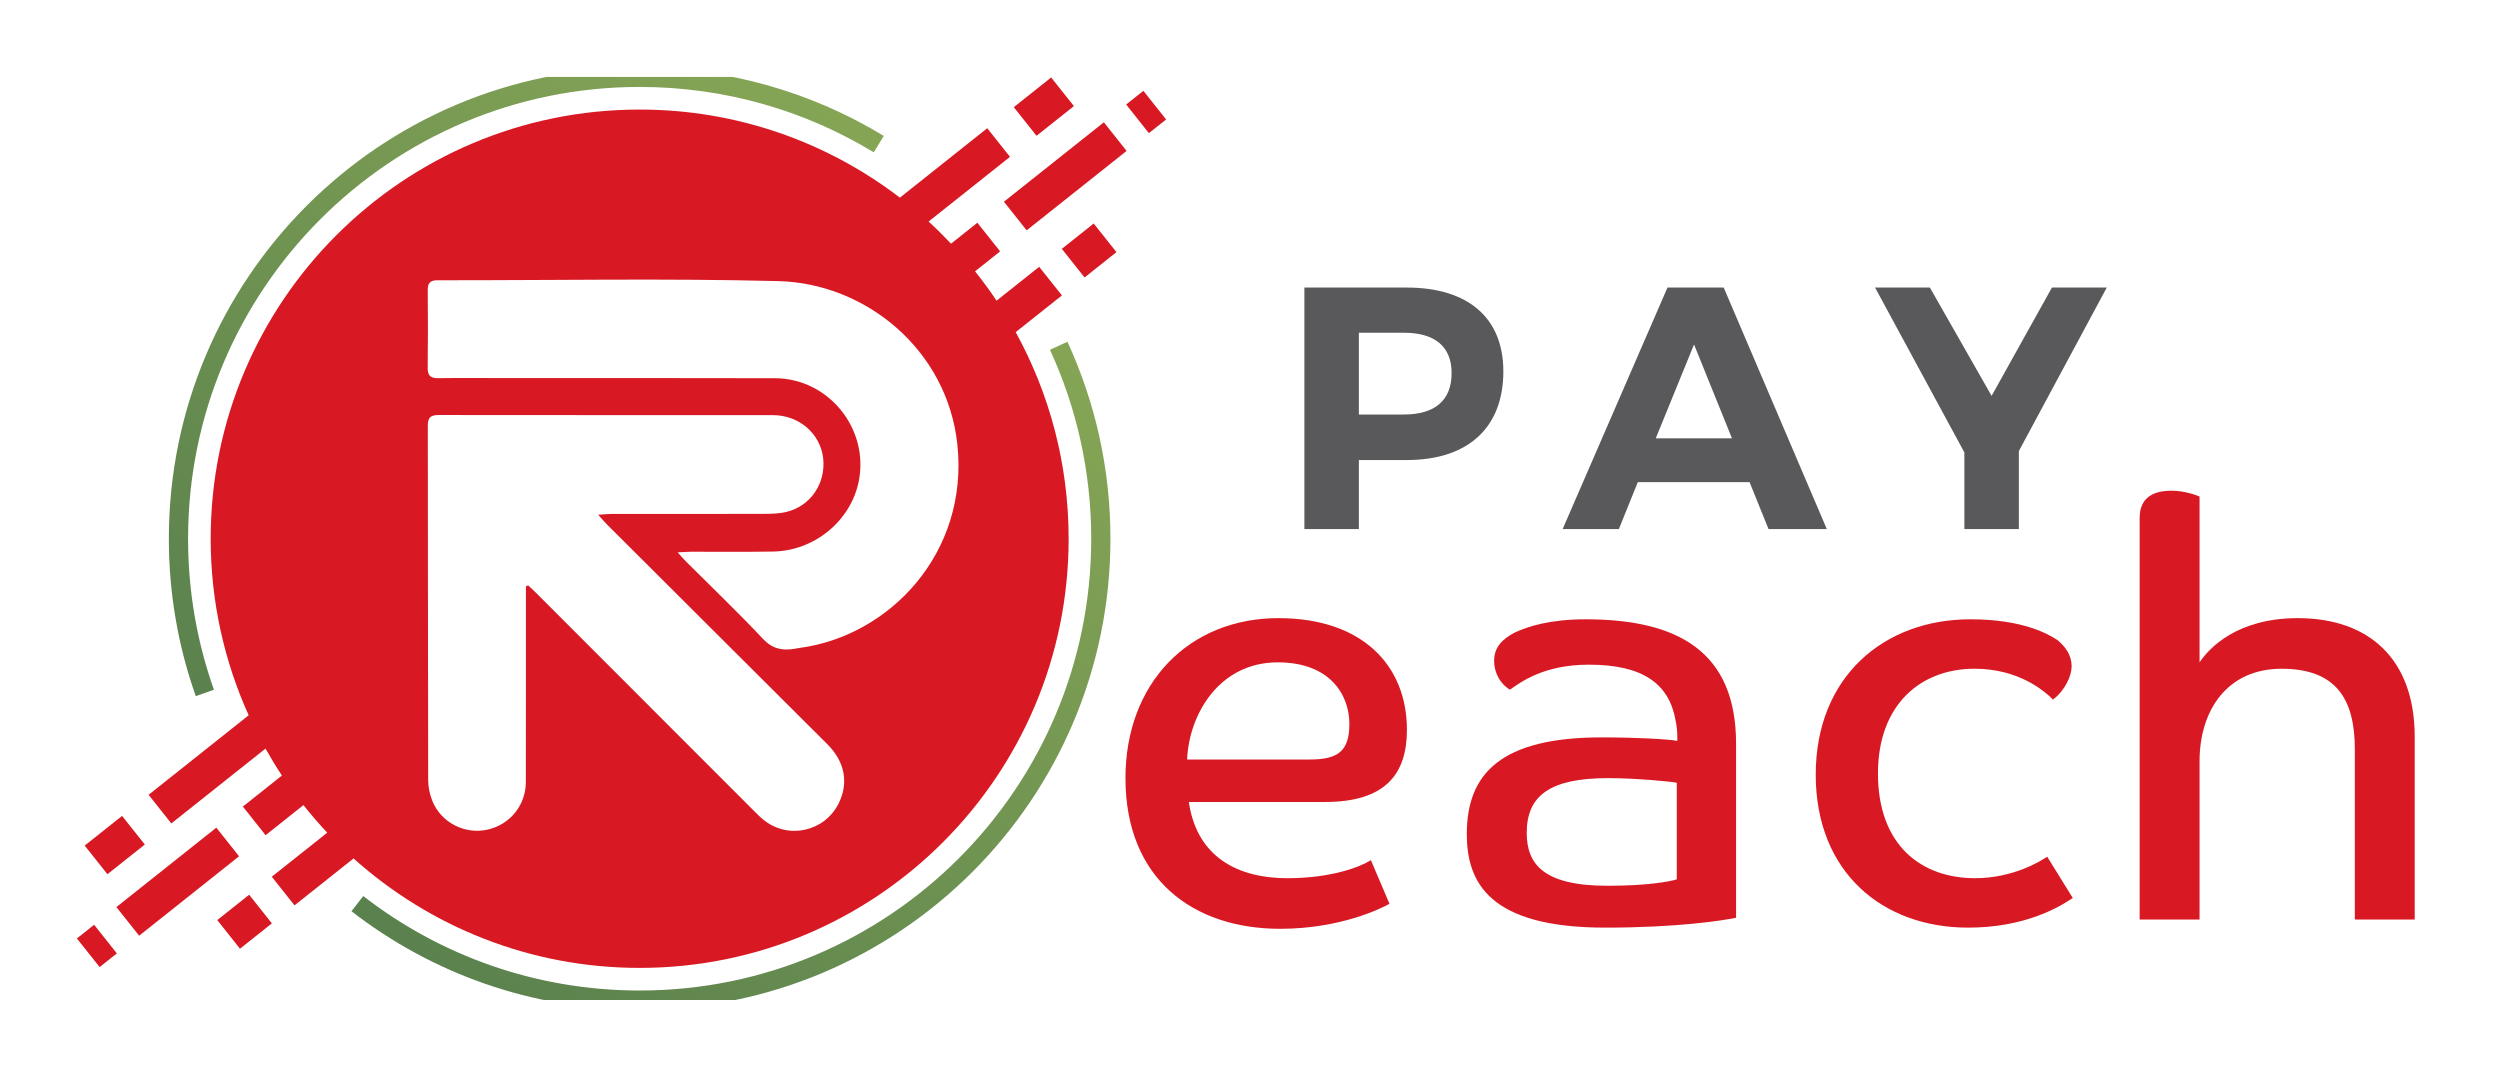 <svg width="130" height="56" viewBox="0 0 130 56" fill="none" xmlns="http://www.w3.org/2000/svg">
<g clip-path="url(#clip0_121_12)" filter="url(#filter0_d_121_12)">
<path d="M54.66 0.028L52.717 1.573L53.9 3.061L55.843 1.517L54.66 0.028Z" fill="#D81923"/>
<path d="M55.22 11.362L54.037 9.874L51.822 11.635C51.471 11.109 51.096 10.601 50.703 10.108L52.006 9.072L50.824 7.583L49.453 8.672C49.077 8.275 48.691 7.889 48.287 7.52L52.52 4.156L51.337 2.667L46.795 6.278C43.041 3.406 38.352 1.697 33.262 1.697C20.942 1.697 10.955 11.688 10.955 24.014C10.955 27.287 11.665 30.393 12.931 33.194L7.727 37.33L8.909 38.819L13.806 34.927C14.074 35.405 14.358 35.873 14.659 36.328L12.629 37.941L13.811 39.43L15.779 37.866C16.172 38.361 16.584 38.839 17.016 39.299L14.133 41.59L15.315 43.079L18.385 40.639C22.333 44.177 27.545 46.331 33.262 46.331C45.581 46.331 55.569 36.339 55.569 24.014C55.569 20.119 54.569 16.459 52.816 13.272L55.22 11.362Z" fill="#D81923"/>
<path d="M56.873 7.622L55.215 8.94L56.397 10.429L58.055 9.111L56.873 7.622Z" fill="#D81923"/>
<path d="M57.401 2.359L52.204 6.489L53.386 7.978L58.583 3.848L57.401 2.359Z" fill="#D81923"/>
<path d="M59.456 0.723L58.56 1.435L59.742 2.924L60.638 2.212L59.456 0.723Z" fill="#D81923"/>
<path d="M6.347 38.427L4.404 39.971L5.586 41.459L7.53 39.915L6.347 38.427Z" fill="#D81923"/>
<path d="M12.956 42.526L11.297 43.844L12.479 45.333L14.138 44.015L12.956 42.526Z" fill="#D81923"/>
<path d="M11.249 39.038L6.052 43.168L7.235 44.657L12.431 40.527L11.249 39.038Z" fill="#D81923"/>
<path d="M4.895 44.088L3.999 44.8L5.181 46.288L6.077 45.577L4.895 44.088Z" fill="#D81923"/>
<path d="M10.652 32.032C9.764 29.525 9.28 26.826 9.28 24.014C9.28 10.763 20.017 0.021 33.262 0.021C37.814 0.021 42.07 1.29 45.696 3.494" stroke="url(#paint0_linear_121_12)" stroke-miterlimit="10"/>
<path d="M55.052 13.98C56.459 17.033 57.243 20.432 57.243 24.014C57.243 37.265 46.506 48.007 33.262 48.007C27.732 48.007 22.639 46.134 18.583 42.989" stroke="url(#paint1_linear_121_12)" stroke-miterlimit="10"/>
<path d="M73.153 10.953C76.345 10.953 78.174 12.531 78.174 15.312C78.174 18.236 76.344 19.922 73.153 19.922H70.661V23.51H67.828V10.953H73.153ZM70.661 17.554H73.01C74.588 17.554 75.484 16.837 75.484 15.402C75.484 14.002 74.588 13.303 73.01 13.303H70.661V17.554Z" fill="#59595B"/>
<path d="M85.167 21.07L84.181 23.51H81.258L86.709 10.952H89.632L94.993 23.51H91.963L90.977 21.07H85.167ZM88.09 13.913L86.099 18.792H90.062L88.09 13.913Z" fill="#59595B"/>
<path d="M104.98 23.51H102.147V19.527L97.503 10.953H100.354L103.563 16.585L106.701 10.953H109.552L104.98 19.456V23.51Z" fill="#59595B"/>
<path d="M68.897 37.703H61.82C62.183 40.244 63.967 41.666 66.961 41.666C69.259 41.666 70.771 41.061 71.286 40.728L72.253 42.997C71.83 43.239 69.683 44.298 66.568 44.298C62.062 44.298 58.524 41.727 58.524 36.462C58.524 31.531 61.82 28.143 66.477 28.143C70.831 28.143 73.16 30.593 73.16 33.951C73.16 36.281 72.011 37.703 68.897 37.703ZM66.447 30.442C63.363 30.442 61.821 33.195 61.73 35.494H68.11C69.562 35.494 70.167 35.071 70.167 33.649C70.167 32.106 69.138 30.442 66.447 30.442Z" fill="#D81923"/>
<path d="M78.513 31.864C78.059 31.592 77.696 31.047 77.696 30.352C77.696 29.656 78.12 29.232 78.754 28.899C79.45 28.567 80.629 28.203 82.444 28.203C87.282 28.203 90.276 29.898 90.276 34.678V43.723C89.55 43.874 87.191 44.237 83.472 44.237C77.424 44.237 76.274 41.877 76.274 39.366C76.274 36.22 78.058 34.344 83.29 34.344C85.104 34.344 86.737 34.435 87.221 34.526V34.374C87.221 34.041 87.191 33.739 87.131 33.467C86.798 31.561 85.437 30.563 82.625 30.563C80.266 30.563 79.087 31.471 78.513 31.864ZM87.192 36.705C86.98 36.644 85.045 36.463 83.623 36.463C80.599 36.463 79.39 37.37 79.39 39.307C79.39 40.94 80.267 42.06 83.593 42.06C85.65 42.06 86.799 41.848 87.192 41.727V36.705H87.192Z" fill="#D81923"/>
<path d="M97.654 36.221C97.654 39.972 99.922 41.666 102.704 41.666C104.7 41.666 106.152 40.758 106.454 40.547L107.784 42.694C107.029 43.209 105.245 44.237 102.341 44.237C97.896 44.237 94.418 41.363 94.418 36.281C94.418 31.198 97.956 28.203 102.462 28.203C105.214 28.203 106.545 28.989 106.998 29.292C107.391 29.625 107.724 30.048 107.724 30.653C107.724 31.137 107.392 31.894 106.756 32.378C106.272 31.893 104.942 30.774 102.674 30.774C99.892 30.775 97.654 32.62 97.654 36.221Z" fill="#D81923"/>
<path d="M114.377 30.442C114.861 29.716 116.312 28.143 119.487 28.143C123.146 28.143 125.565 30.231 125.565 34.315V43.814H122.451V34.95C122.451 32.287 121.422 30.775 118.641 30.775C115.828 30.775 114.377 32.922 114.377 35.585V43.814H111.262V22.939C111.262 22.001 111.807 21.517 112.926 21.517C113.561 21.517 114.165 21.729 114.377 21.82V30.442H114.377Z" fill="#D81923"/>
<path d="M27.348 26.494C27.348 26.662 27.348 26.829 27.348 26.997C27.348 30.216 27.351 33.436 27.344 36.656C27.342 37.877 26.517 38.886 25.34 39.143C24.181 39.396 22.966 38.793 22.497 37.684C22.352 37.339 22.266 36.941 22.265 36.568C22.25 30.428 22.257 24.287 22.246 18.147C22.245 17.72 22.378 17.581 22.808 17.581C28.604 17.591 34.4 17.583 40.195 17.587C41.554 17.589 42.657 18.549 42.804 19.821C42.954 21.125 42.155 22.319 40.886 22.621C40.49 22.715 40.067 22.72 39.657 22.721C37.036 22.728 34.416 22.723 31.796 22.725C31.605 22.725 31.412 22.747 31.104 22.767C31.305 22.989 31.426 23.136 31.56 23.27C35.382 27.082 39.206 30.891 43.027 34.705C43.938 35.614 44.14 36.723 43.605 37.786C42.871 39.248 40.987 39.663 39.711 38.638C39.512 38.478 39.332 38.293 39.151 38.111C35.375 34.334 31.6 30.556 27.824 26.778C27.706 26.661 27.581 26.55 27.46 26.436C27.423 26.456 27.385 26.475 27.348 26.494Z" fill="white"/>
<path d="M35.239 24.722C35.564 24.707 35.745 24.692 35.927 24.691C37.351 24.688 38.775 24.705 40.198 24.681C42.363 24.644 44.255 23.072 44.659 21.008C45.193 18.28 43.078 15.675 40.297 15.667C35.613 15.654 30.928 15.661 26.244 15.66C25.091 15.66 23.938 15.647 22.784 15.665C22.376 15.672 22.235 15.523 22.24 15.118C22.257 13.779 22.255 12.44 22.242 11.101C22.238 10.723 22.362 10.572 22.758 10.573C28.666 10.582 34.579 10.467 40.483 10.618C45.013 10.734 49.262 14.182 49.784 19.121C50.381 24.781 46.231 29.085 41.559 29.695C41.474 29.706 41.391 29.726 41.307 29.739C40.673 29.841 40.162 29.741 39.669 29.216C38.374 27.835 37.002 26.527 35.662 25.189C35.545 25.072 35.44 24.944 35.239 24.722Z" fill="white"/>
</g>
<defs>
<filter id="filter0_d_121_12" x="0" y="0" width="131" height="56" filterUnits="userSpaceOnUse" color-interpolation-filters="sRGB">
<feFlood flood-opacity="0" result="BackgroundImageFix"/>
<feColorMatrix in="SourceAlpha" type="matrix" values="0 0 0 0 0 0 0 0 0 0 0 0 0 0 0 0 0 0 127 0" result="hardAlpha"/>
<feOffset dy="4"/>
<feGaussianBlur stdDeviation="2"/>
<feComposite in2="hardAlpha" operator="out"/>
<feColorMatrix type="matrix" values="0 0 0 0 0 0 0 0 0 0 0 0 0 0 0 0 0 0 0.25 0"/>
<feBlend mode="normal" in2="BackgroundImageFix" result="effect1_dropShadow_121_12"/>
<feBlend mode="normal" in="SourceGraphic" in2="effect1_dropShadow_121_12" result="shape"/>
</filter>
<linearGradient id="paint0_linear_121_12" x1="37.316" y1="-3.04" x2="10.285" y2="31.77" gradientUnits="userSpaceOnUse">
<stop stop-color="#85A555"/>
<stop offset="1" stop-color="#5B824E"/>
</linearGradient>
<linearGradient id="paint1_linear_121_12" x1="55.818" y1="14.551" x2="28.022" y2="50.346" gradientUnits="userSpaceOnUse">
<stop stop-color="#85A555"/>
<stop offset="1" stop-color="#5B824E"/>
</linearGradient>
<clipPath id="clip0_121_12">
<rect width="123" height="48" fill="white" transform="translate(4)"/>
</clipPath>
</defs>
</svg>
